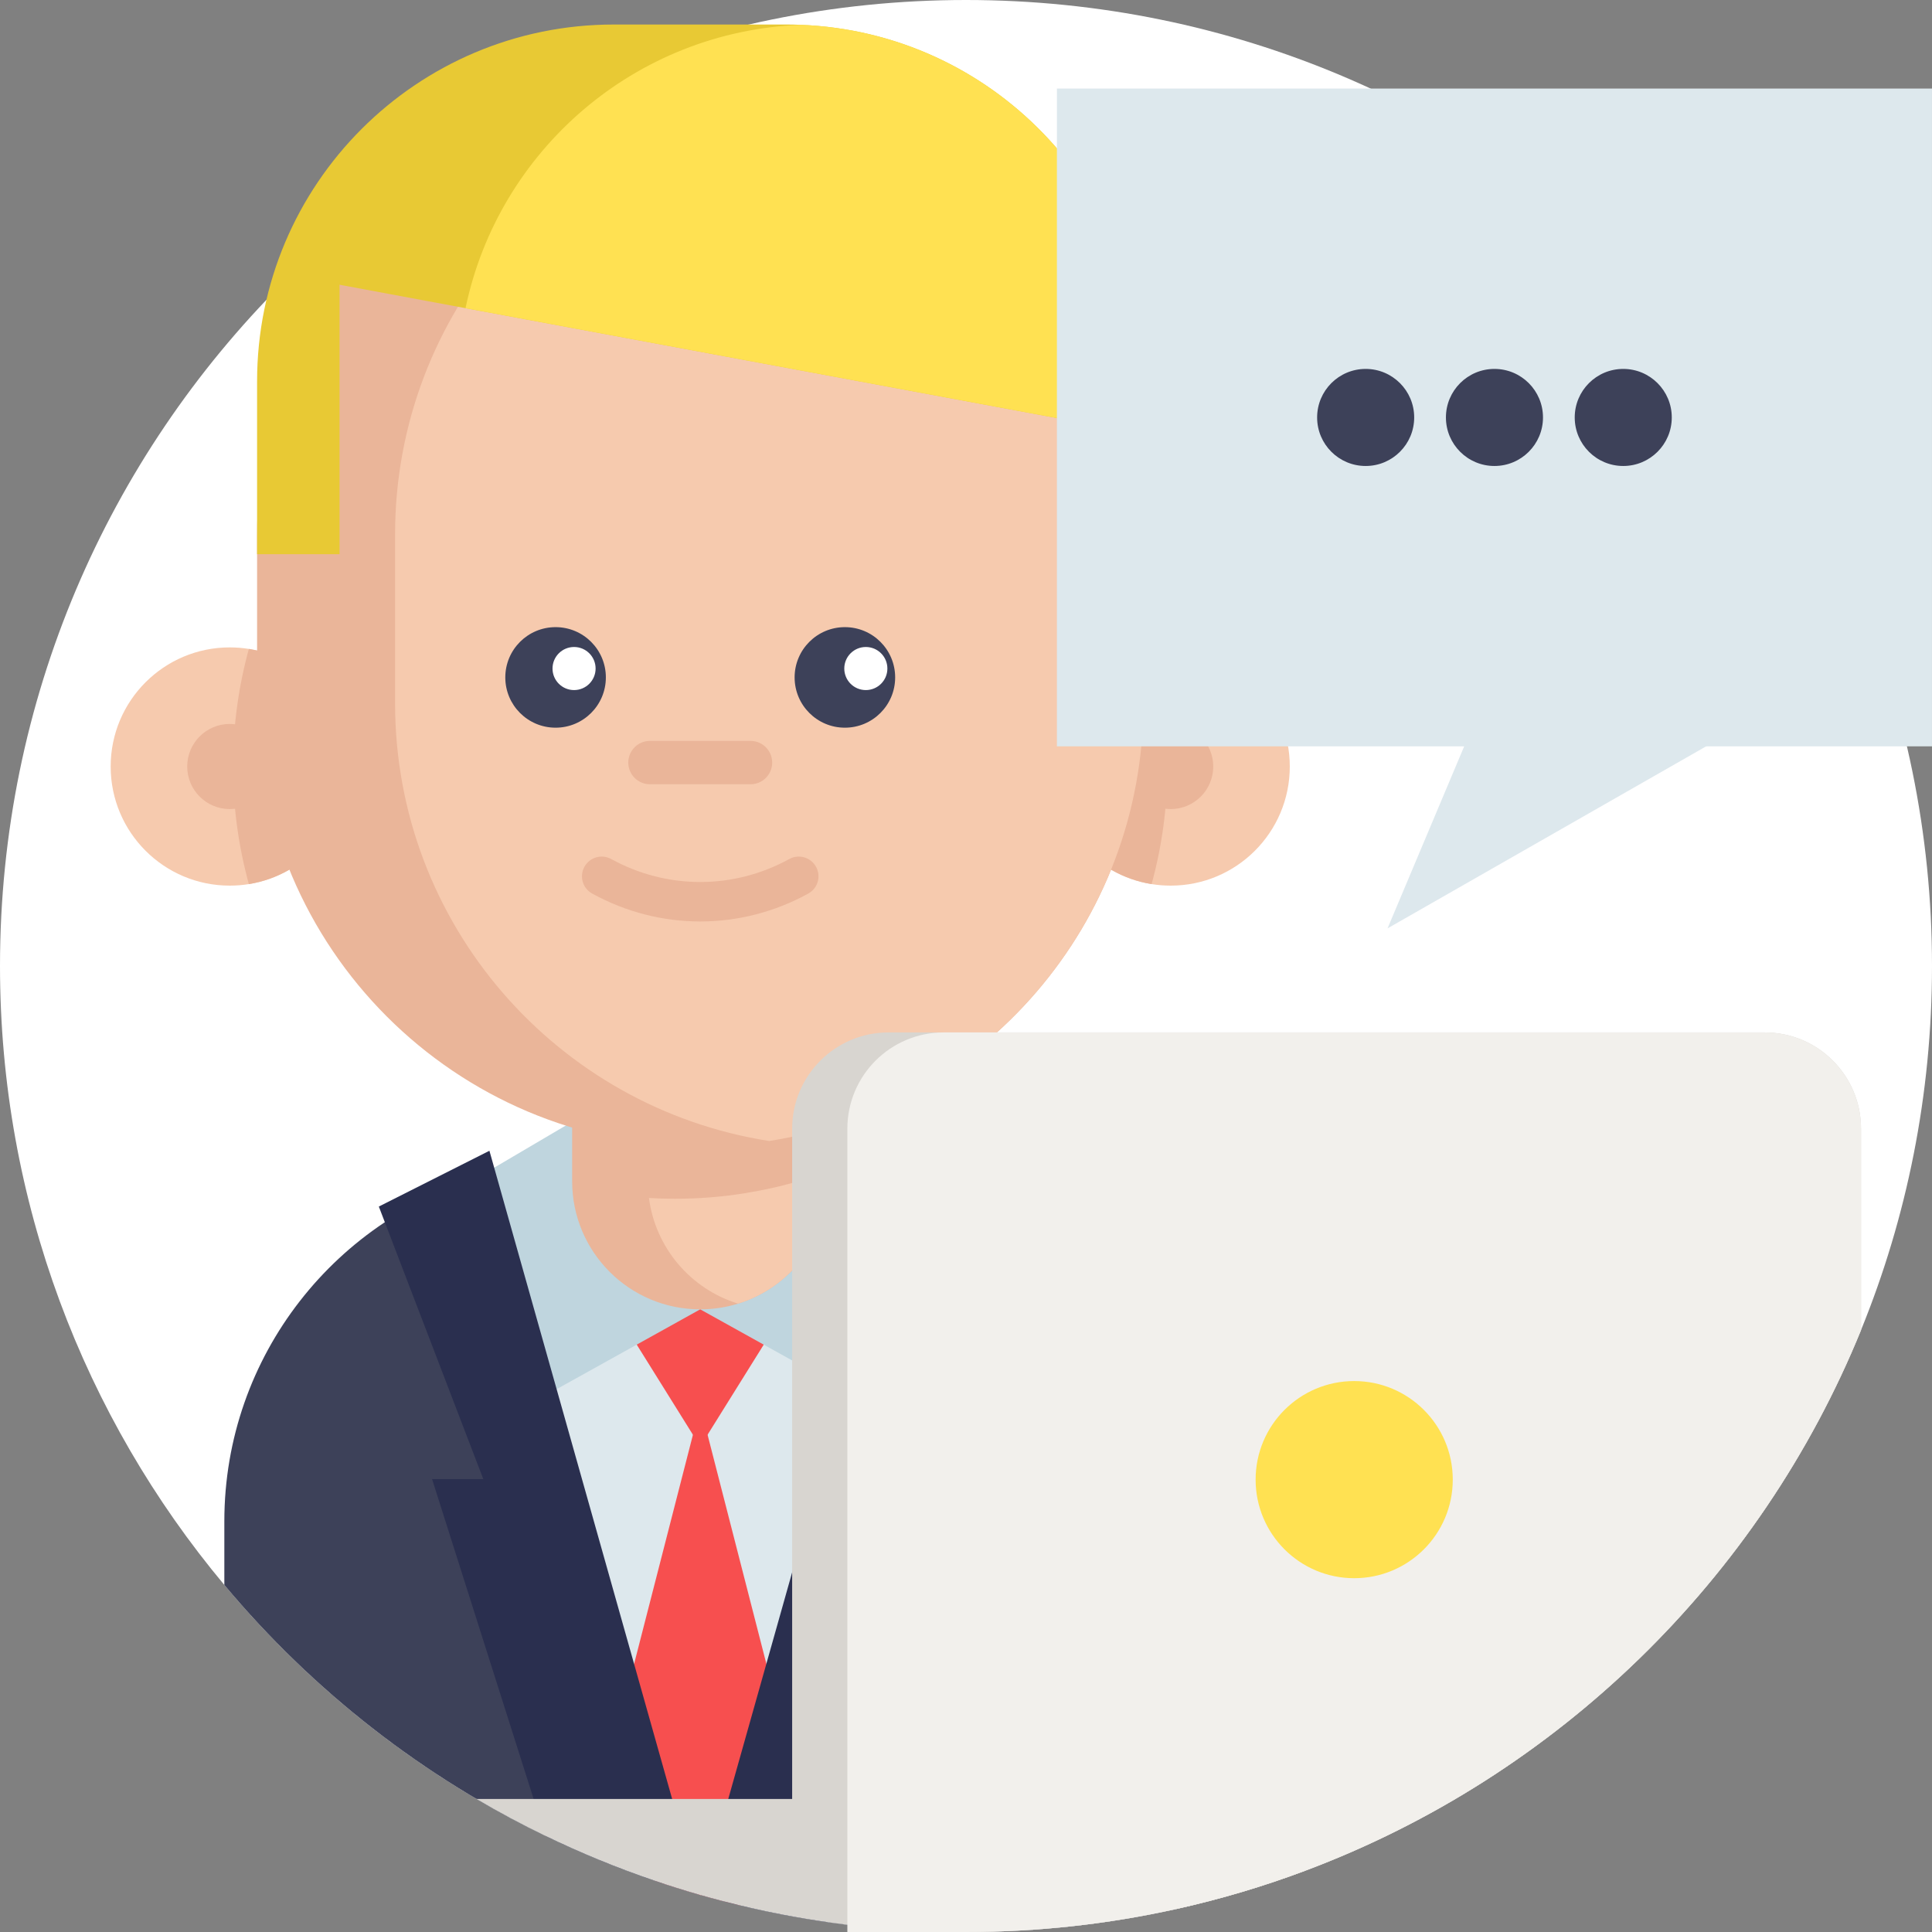<svg width="120" height="120" viewBox="0 0 120 120" fill="none" xmlns="http://www.w3.org/2000/svg">
<rect x="0" y="0" width="120" height="120" fill="#808080" stroke="none"/>
<path d="M120 60C120 67.998 118.435 75.635 115.592 82.612C109.296 98.074 96.735 110.322 81.061 116.197C78.473 117.169 75.798 117.965 73.053 118.575C68.85 119.507 64.484 120 60 120C57.083 120 54.213 119.792 51.407 119.39C50.667 119.285 49.932 119.165 49.202 119.032C48.12 118.835 47.047 118.609 45.987 118.354C45.167 118.158 44.354 117.946 43.548 117.715C43.509 117.706 43.467 117.693 43.425 117.681C42.49 117.412 41.564 117.122 40.648 116.809C38.321 116.018 36.059 115.087 33.872 114.027C32.414 113.321 30.99 112.56 29.601 111.739C23.643 108.233 18.345 103.724 13.934 98.444C5.233 88.033 0 74.627 0 60C0 26.863 26.863 0 60 0C93.138 0 120 26.863 120 60Z" fill="white"/>
<path d="M73.053 94.494V118.575C68.85 119.507 64.484 120 60 120C41.491 120 24.941 111.619 13.934 98.444V94.494C13.934 84.179 20.939 75.5 30.453 72.955C30.801 72.862 31.151 72.776 31.506 72.7C32.452 72.495 33.421 72.352 34.408 72.272C35.011 72.223 35.618 72.198 36.233 72.198H50.752C52.376 72.198 53.958 72.37 55.482 72.7C55.57 72.718 55.658 72.737 55.744 72.757C56.001 72.816 56.258 72.88 56.51 72.947C56.517 72.95 56.523 72.95 56.53 72.953C59.04 73.624 61.376 74.724 63.453 76.165C69.255 80.192 73.053 86.9 73.053 94.494Z" fill="#3D4159"/>
<path d="M56.583 72.7L56.53 72.953L48.803 108.891C47.054 109.046 45.282 109.124 43.494 109.124C41.701 109.124 39.931 109.046 38.179 108.891L30.453 72.955L30.399 72.7H56.583Z" fill="#DDE8ED"/>
<path d="M49.479 80.243L43.493 89.843L37.507 80.243" fill="#F74F4F"/>
<path d="M49.019 108.869C48.015 108.962 47.003 113.924 45.987 118.354C45.166 118.158 44.353 117.946 43.548 117.715C43.508 117.706 43.466 117.693 43.425 117.681C42.489 117.412 41.564 117.122 40.648 116.809C39.747 112.847 38.853 108.952 37.967 108.872L43.494 87.345L49.019 108.869Z" fill="#F74F4F"/>
<path d="M43.491 81.326L33.453 86.905L30.399 72.701L36.637 69.027" fill="#BFD5DE"/>
<path d="M43.491 81.326L53.53 86.905L56.583 72.701L50.346 69.027" fill="#BFD5DE"/>
<path d="M51.448 63.61V73.372C51.448 76.946 49.092 79.968 45.845 80.971C45.102 81.202 44.31 81.326 43.491 81.326C39.098 81.326 35.537 77.766 35.537 73.372V63.61H51.448Z" fill="#EAB599"/>
<path d="M51.448 72.754V73.372C51.448 76.946 49.091 79.968 45.845 80.971C42.916 80.071 40.714 77.524 40.308 74.409C40.839 74.441 41.373 74.457 41.91 74.457C43.415 74.457 44.89 74.338 46.328 74.102C48.099 73.817 49.81 73.361 51.448 72.754Z" fill="#F6CAAE"/>
<path d="M21.67 47.609C21.67 51.292 18.98 54.346 15.457 54.913C15.072 54.975 14.676 55.008 14.272 55.008C10.185 55.008 6.874 51.696 6.874 47.609C6.874 43.522 10.185 40.211 14.272 40.211C14.676 40.211 15.072 40.244 15.457 40.306C18.98 40.873 21.67 43.926 21.67 47.609Z" fill="#F6CAAE"/>
<path d="M21.67 47.609C21.67 51.292 18.98 54.346 15.457 54.913C14.817 52.585 14.475 50.136 14.475 47.609C14.475 45.081 14.817 42.633 15.457 40.306C18.98 40.873 21.67 43.926 21.67 47.609Z" fill="#EAB599"/>
<path d="M16.916 47.609C16.916 49.07 15.732 50.253 14.272 50.253C12.812 50.253 11.628 49.07 11.628 47.609C11.628 46.149 12.812 44.965 14.272 44.965C15.732 44.965 16.916 46.149 16.916 47.609Z" fill="#EAB599"/>
<path d="M65.315 47.609C65.315 51.292 68.004 54.346 71.528 54.913C71.913 54.975 72.308 55.008 72.713 55.008C76.8 55.008 80.111 51.696 80.111 47.609C80.111 43.522 76.8 40.211 72.713 40.211C72.308 40.211 71.913 40.244 71.528 40.306C68.004 40.873 65.315 43.926 65.315 47.609Z" fill="#F6CAAE"/>
<path d="M65.315 47.609C65.315 51.292 68.004 54.346 71.528 54.913C72.167 52.585 72.51 50.136 72.51 47.609C72.51 45.081 72.167 42.633 71.528 40.306C68.004 40.873 65.315 43.926 65.315 47.609Z" fill="#EAB599"/>
<path d="M71.018 33.196V43.678C71.018 57.375 61.012 68.739 47.91 70.847C47.866 70.855 47.819 70.862 47.775 70.869C46.382 71.092 44.952 71.203 43.491 71.203C28.291 71.203 15.968 58.879 15.968 43.678V33.196C15.968 29.995 16.513 26.919 17.522 24.062C21.287 13.35 31.494 5.67 43.491 5.67H43.494C44.952 5.67 46.383 5.783 47.78 6.003C60.946 8.06 71.018 19.453 71.018 33.196Z" fill="#EAB599"/>
<path d="M75.357 47.609C75.357 49.07 74.173 50.253 72.713 50.253C71.253 50.253 70.068 49.07 70.068 47.609C70.068 46.149 71.253 44.965 72.713 44.965C74.173 44.965 75.357 46.149 75.357 47.609Z" fill="#EAB599"/>
<path d="M71.018 33.196V43.678C71.018 57.375 61.012 68.739 47.91 70.847C47.865 70.855 47.819 70.862 47.775 70.869C34.609 68.812 24.539 57.419 24.539 43.678V33.196C24.539 19.453 34.611 8.06 47.779 6.003C60.946 8.06 71.018 19.453 71.018 33.196Z" fill="#F6CAAE"/>
<path d="M37.631 42.075C37.631 43.8 36.233 45.198 34.508 45.198C32.783 45.198 31.385 43.8 31.385 42.075C31.385 40.35 32.783 38.953 34.508 38.953C36.233 38.953 37.631 40.35 37.631 42.075Z" fill="#3D4159"/>
<path d="M55.6 42.075C55.6 43.8 54.202 45.198 52.477 45.198C50.753 45.198 49.355 43.8 49.355 42.075C49.355 40.35 50.753 38.953 52.477 38.953C54.202 38.953 55.6 40.35 55.6 42.075Z" fill="#3D4159"/>
<path d="M36.994 41.524C36.994 42.263 36.395 42.862 35.656 42.862C34.917 42.862 34.318 42.263 34.318 41.524C34.318 40.785 34.917 40.186 35.656 40.186C36.395 40.186 36.994 40.785 36.994 41.524Z" fill="white"/>
<path d="M55.117 41.524C55.117 42.263 54.517 42.862 53.778 42.862C53.039 42.862 52.44 42.263 52.44 41.524C52.44 40.785 53.039 40.186 53.778 40.186C54.517 40.186 55.117 40.785 55.117 41.524Z" fill="white"/>
<path d="M46.615 48.712H40.37C39.626 48.712 39.023 48.109 39.023 47.365C39.023 46.621 39.626 46.018 40.37 46.018H46.615C47.359 46.018 47.962 46.621 47.962 47.365C47.962 48.109 47.359 48.712 46.615 48.712Z" fill="#EAB599"/>
<path d="M43.493 57.234C41.188 57.234 38.883 56.657 36.782 55.501C36.189 55.176 35.973 54.431 36.299 53.839C36.625 53.246 37.369 53.03 37.961 53.355C41.425 55.259 45.56 55.259 49.024 53.355C49.615 53.03 50.36 53.246 50.686 53.839C51.012 54.431 50.796 55.176 50.203 55.501C48.103 56.657 45.797 57.234 43.493 57.234Z" fill="#EAB599"/>
<path d="M71.018 23.684V34.421H65.895V26.013L28.915 19.141L21.091 17.686V34.421H15.968V23.684C15.968 11.444 25.888 1.523 38.125 1.523H48.86C49.151 1.523 49.442 1.528 49.734 1.543C61.565 1.998 71.018 11.735 71.018 23.684Z" fill="#E8C934"/>
<path d="M71.018 23.684V34.421H65.895V26.013L28.915 19.141C30.953 9.355 39.444 1.939 49.734 1.543C61.565 1.998 71.018 11.735 71.018 23.684Z" fill="#FFE152"/>
<path d="M30.399 71.476L43.425 117.681C40.114 116.733 36.92 115.504 33.872 114.027L26.836 91.868H30.019L23.53 74.941L30.399 71.476Z" fill="#2A2F4F"/>
<path d="M56.963 91.868H60.146L51.407 119.39C48.727 119.006 46.102 118.444 43.548 117.715L56.583 71.476L63.453 74.941L56.963 91.868Z" fill="#2A2F4F"/>
<path d="M115.592 70.106V82.612C109.296 98.074 96.734 110.322 81.061 116.197C78.472 117.169 75.798 117.965 73.053 118.574C68.85 119.507 64.484 120 60 120L49.202 118.776V70.106C49.202 66.803 51.882 64.126 55.182 64.126H109.611C112.915 64.126 115.592 66.803 115.592 70.106Z" fill="#D8D5D0"/>
<path d="M81.061 111.739V116.197C78.473 117.169 75.798 117.965 73.053 118.575C68.85 119.508 64.484 120 60 120C57.083 120 54.213 119.792 51.407 119.39C49.572 119.128 47.765 118.781 45.987 118.354C45.167 118.158 44.354 117.946 43.548 117.715C43.509 117.706 43.467 117.693 43.425 117.681C42.49 117.412 41.564 117.123 40.648 116.809C38.321 116.018 36.059 115.087 33.872 114.027C32.414 113.321 30.99 112.56 29.601 111.739H81.061Z" fill="#D8D5D0"/>
<path d="M115.592 70.106V82.612C109.296 98.074 96.735 110.322 81.061 116.197C78.472 117.169 75.798 117.965 73.053 118.574C68.85 119.507 64.484 120 60 120H52.631V70.106C52.631 66.803 55.31 64.126 58.611 64.126H109.611C112.915 64.126 115.592 66.803 115.592 70.106Z" fill="#F2F0EC"/>
<path d="M90.234 91.902C90.234 95.284 87.492 98.025 84.111 98.025C80.73 98.025 77.989 95.284 77.989 91.902C77.989 88.521 80.73 85.78 84.111 85.78C87.492 85.78 90.234 88.521 90.234 91.902Z" fill="#FFE152"/>
<path d="M65.647 5.5H119.999V46.356H65.647V5.5Z" fill="#DDE8ED"/>
<path d="M92.019 43.802L86.182 57.664L111.717 43.073L92.019 43.802Z" fill="#DDE8ED"/>
<path d="M87.838 25.929C87.838 27.593 86.488 28.943 84.824 28.943C83.158 28.943 81.809 27.593 81.809 25.929C81.809 24.264 83.158 22.914 84.824 22.914C86.488 22.914 87.838 24.264 87.838 25.929Z" fill="#3D4159"/>
<path d="M95.838 25.929C95.838 27.593 94.488 28.943 92.823 28.943C91.158 28.943 89.809 27.593 89.809 25.929C89.809 24.264 91.158 22.914 92.823 22.914C94.488 22.914 95.838 24.264 95.838 25.929Z" fill="#3D4159"/>
<path d="M103.837 25.929C103.837 27.593 102.487 28.943 100.823 28.943C99.158 28.943 97.809 27.593 97.809 25.929C97.809 24.264 99.158 22.914 100.823 22.914C102.487 22.914 103.837 24.264 103.837 25.929Z" fill="#3D4159"/>
</svg>
